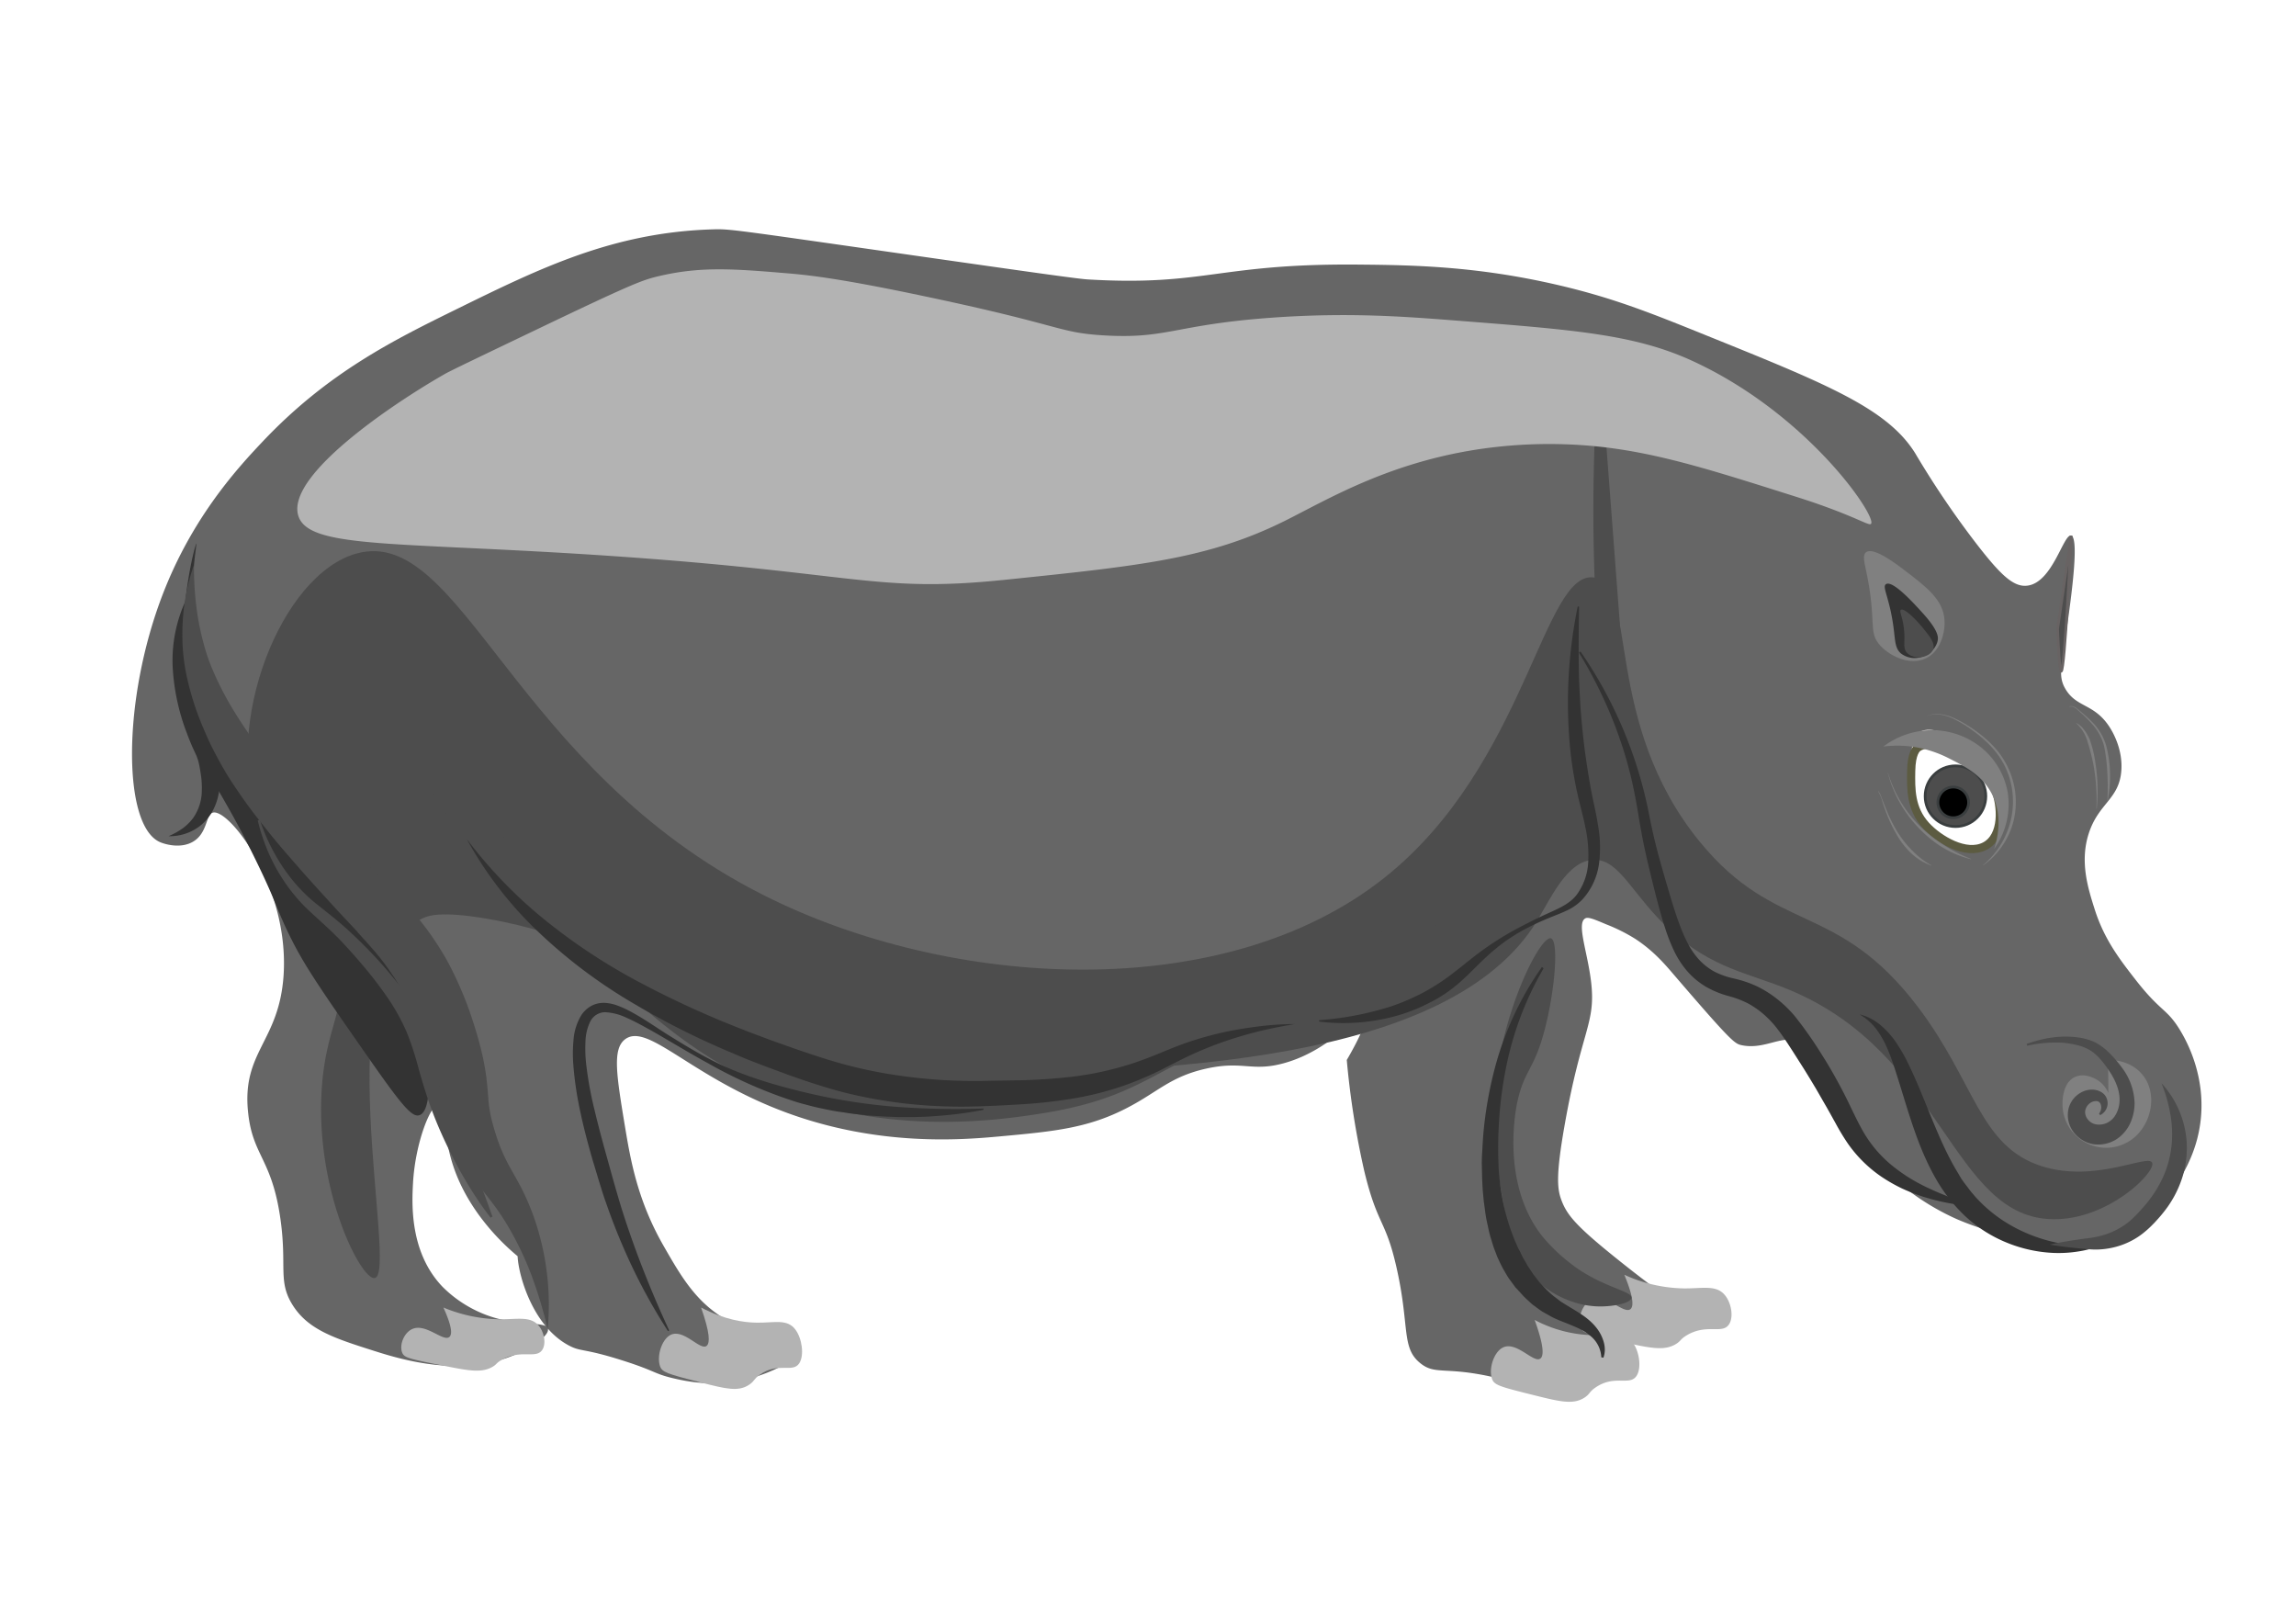 <?xml version="1.0" encoding="UTF-8" standalone="no"?>
<svg
   id="Layer_1"
   data-name="Layer 1"
   viewBox="0 0 841.89 595.28"
   version="1.1"
   sodipodi:docname="getadzi_1.svg"
   inkscape:version="1.2.1 (9c6d41e410, 2022-07-14, custom)"
   xmlns:inkscape="http://www.inkscape.org/namespaces/inkscape"
   xmlns:sodipodi="http://sodipodi.sourceforge.net/DTD/sodipodi-0.dtd"
   xmlns="http://www.w3.org/2000/svg"
   xmlns:svg="http://www.w3.org/2000/svg">
  <sodipodi:namedview
     id="namedview497"
     pagecolor="#ffffff"
     bordercolor="#000000"
     borderopacity="0.25"
     inkscape:showpageshadow="2"
     inkscape:pageopacity="0.0"
     inkscape:pagecheckerboard="0"
     inkscape:deskcolor="#d1d1d1"
     showgrid="false"
     inkscape:zoom="2.2426716"
     inkscape:cx="628.71444"
     inkscape:cy="251.03988"
     inkscape:window-width="1920"
     inkscape:window-height="1151"
     inkscape:window-x="0"
     inkscape:window-y="20"
     inkscape:window-maximized="1"
     inkscape:current-layer="Layer_1" />
  <defs
     id="defs416">
    <style
       id="style414">.cls-1{fill:#606060;}.cls-2{fill:#adadad;}.cls-3{fill:#4d4d4d;}.cls-4{fill:#8a8a8a;}.cls-5{fill:#f9f5f4;}.cls-6{fill:none;stroke:#5c5b41;stroke-width:3px;}.cls-11,.cls-14,.cls-6,.cls-9{stroke-miterlimit:10;}.cls-7{fill:#454545;}.cls-11,.cls-8{fill:#3a3e3f;}.cls-9{fill:#5b5356;stroke:#686363;}.cls-10{fill:#686363;}.cls-11,.cls-14{stroke:#3a3e3f;}.cls-12{fill:#858585;}.cls-13{fill:#4b5052;}.cls-14{fill:#000607;}.cls-15{fill:#6b6163;}</style>
  </defs>
  <title
     id="title418">getadzi</title>
  <path
     class="cls-1"
     d="M59.63,218c11-28.67,27.9-46.83,36.72-56.16,24-25.37,48.27-37.29,71.28-48.6,30.21-14.84,57.29-28.15,94-29.16,6.07-.17,7.52.13,74.52,9.72,39.19,5.6,58.87,8.41,62.64,8.64C442,105,446.51,96.55,498.11,97c19.87.18,43.43.54,73.44,7.56,20.24,4.73,34,10.28,54,18.36,44.32,17.89,66.47,26.83,76.68,43.2a331.86,331.86,0,0,0,22.68,33.48c8.69,11.2,13.38,15.66,18.36,15.12,9.41-1,13.36-19.21,16.2-18.36s.27,20.33-1.08,30.24c-2.33,17.14-4,20.9-1.08,25.92,4.07,7,10.56,5.3,16.2,14,.93,1.44,5,8,4.32,16.2-.84,10.3-8.27,11.73-11.88,22.68-3.45,10.48-.31,20.31,2.16,28.08,3.54,11.08,9.29,18.45,15.12,25.92,9.13,11.69,11.3,10.25,16.2,18.36,2.7,4.47,9.15,16.66,7.56,32.4-1.12,11.14-5.76,18.92-8.64,23.76-2.75,4.61-6.2,10.27-13,15.12a44.16,44.16,0,0,1-14,6.48c-12.53,3.35-23.34.53-37.8-3.24a96.69,96.69,0,0,1-16.2-5.4,90.73,90.73,0,0,1-19.44-11.88c-1.71-1.37-27.3-22.29-33.48-45.36-.46-1.73-1.16-4.77-3.8-6.85-5.93-4.65-12.93,2.38-22.12.37-2.48-.55-3.84-1.47-24.84-25.92-3.31-3.87-7.47-8.72-14-13a63.69,63.69,0,0,0-10.8-5.4c-4.32-1.83-6.5-2.74-7.56-2.16-3.39,1.84.92,12.47,2.16,23.76,1.65,14.93-3.6,17.23-9.72,51.84-3.4,19.22-2.72,23.86-1.08,28.08,2,5.06,5.12,9,19.44,20.52,20,16.16,31.26,22.52,30.24,24.84-1.65,3.76-33.69-7.74-35.64-3.24-1.09,2.51,8.85,6.42,8.64,13-.23,7.29-13,14.65-24.84,15.12-7.19.28-8.12-2.2-21.6-5.4-18.92-4.5-22.42-.88-28.08-5.4-7.07-5.67-3.88-13.18-8.64-34.56-4.07-18.33-7-15.56-11.88-35.64a308.11,308.11,0,0,1-6.48-41s8.56-14.33,6.48-16.2-11.43,12.21-29.16,17.28c-12.15,3.47-15.29-1-29.16,2.16-12.71,2.9-17.31,8.33-28.08,14-14.69,7.79-27.36,8.95-47.52,10.8-13.75,1.26-44,3.72-77.76-8.64-35-12.82-51-33.26-59.4-27-4.77,3.56-3.18,13.17,0,32.4,2,12,4.55,26.65,14,43.2,6.46,11.26,11.74,20.48,22.68,27,13.63,8.12,26.5,6.38,27,10.8.48,4.2-10.84,8.94-17.28,10.8-13,3.74-24.42,1.13-29.16,0-6.8-1.64-6.31-2.67-18.36-6.48-14.27-4.52-15-3.06-19.44-5.4-16.19-8.47-20.56-34.57-18.36-35.64,1.34-.66,6.88,7.18,6.48,7.56-.64.6-22.12-13.73-30.24-36.72-4.69-13.31-2.77-23.45-5.4-23.76-3.2-.38-8.94,14.35-9.72,29.16-.38,7.21-1.32,25.12,10.8,37.8a45.17,45.17,0,0,0,17.28,10.8c11.38,3.91,20.62,1.76,21.39,4.59.63,2.31-4.88,6-9.51,8.37-20.38,10.22-43.78,3.1-54.36-.27-14.46-4.61-24.17-7.7-29.88-17-5.29-8.64-1.87-14-4.32-31.32C99.69,424.78,92.69,423.82,91,408.08c-2.5-22.66,11.42-26,13-50.76,2-32.58-20-60.93-25.92-59.4-2.73.7-1.87,7.7-7.56,10.8-4.5,2.45-10.06.8-11.88,0C44.89,302.66,44.79,256.55,59.63,218Z"
     id="path420"
     style="fill:#666666" />
  <path
     class="cls-2"
     d="M162.59,479.36a55.47,55.47,0,0,0,20.52,4.3c6.41.06,11-1.13,14,1.9,2.5,2.51,3.38,7.37,1.49,9.64-2.42,2.89-7.68-.49-14.5,3.27-2.35,1.3-1.81,1.75-3.89,2.84-3.93,2.05-8.53,1.19-17.59-.62-12.67-2.53-14.38-2.92-15.14-4.77-1.14-2.82.64-7.25,3.6-8.64,5-2.35,11.4,4.74,13.68,2.88C165.82,489.28,165.86,486.57,162.59,479.36Z"
     id="path422"
     style="fill:#b3b3b3" />
  <path
     class="cls-2"
     d="M595.61,467.35a54.4,54.4,0,0,0,21.79,5c6.8.06,11.65-1.32,14.85,2.2,2.65,2.93,3.59,8.58,1.58,11.21-2.57,3.37-8.16-.56-15.4,3.82-2.5,1.51-1.92,2-4.13,3.3-4.17,2.38-9.06,1.38-18.68-.72-13.44-2.94-15.27-3.4-16.07-5.56-1.21-3.27.68-8.42,3.83-10.05,5.28-2.73,12.09,5.52,14.52,3.35C599,478.91,599.07,475.74,595.61,467.35Z"
     id="path424"
     style="fill:#b3b3b3" />
  <path
     class="cls-2"
     d="M562.72,483.91A47.69,47.69,0,0,0,584,489.5c6.65.07,11.39-1.47,14.52,2.46,2.59,3.26,3.51,9.56,1.54,12.49-2.51,3.76-8-.62-15.05,4.25-2.44,1.69-1.87,2.27-4,3.68-4.08,2.65-8.86,1.54-18.26-.81-13.14-3.27-14.92-3.78-15.7-6.18-1.19-3.66.66-9.4,3.73-11.21,5.17-3,11.83,6.16,14.2,3.74C566.07,496.79,566.1,493.26,562.72,483.91Z"
     id="path426"
     style="fill:#b3b3b3" />
  <path
     class="cls-2"
     d="M257.07,479.36c8.64,4.51,15.67,5.5,20.52,5.55,6.41.07,11-1.46,14,2.45,2.5,3.24,3.38,9.51,1.49,12.43-2.42,3.73-7.68-.63-14.5,4.22-2.35,1.68-1.81,2.26-3.89,3.66-3.93,2.64-8.53,1.53-17.59-.8-12.67-3.26-14.38-3.76-15.14-6.16-1.14-3.63.64-9.34,3.6-11.14,5-3,11.4,6.12,13.68,3.72C260.3,492.16,260.34,488.65,257.07,479.36Z"
     id="path428"
     style="fill:#b3b3b3" />
  <path
     class="cls-3"
     d="M130.91,202.88C103,210.35,81.43,266,94.92,300.7c8,20.7,25.45,25.87,29.51,51.22,3,18.48-5,23.93-6.48,47.52-2.38,37.31,14.51,70,19.44,69.12,8.93-1.62-18.9-113.83,17.28-131.76,2.2-1.09,6.76-2.89,23.76,0C242,347.58,265.05,387.38,322.66,394c5.9.67,13.77.51,29.5.17,72.52-1.54,179.24-3.82,211.47-56.62,4.92-8.06,11.06-22.14,20.84-22.33,9.55-.18,14,13,28.12,25.93,15.21,13.87,28.78,15.66,43.2,21.6,57.14,23.5,59.77,83.94,97.2,84.24,20.14.16,37.5-17.2,36.18-20.68s-20.72,7.52-40.5,1.24c-22.84-7.26-24.37-30.62-45.36-58.32-29.53-39-52-26.47-79.92-60.48-35.89-43.82-22.69-94.12-38.7-97-18.85-3.33-24.85,68.6-77.06,110.05-58.83,46.71-159,41-227.68,6.35C188.23,281.93,169.31,192.59,130.91,202.88Z"
     id="path430"
     style="fill:#4d4d4d" />
  <path
     class="cls-4"
     d="M713,227.36c.32,4.81-1.61,11.53-6.84,14-5.63,2.7-12.87-.55-16.63-4.59-4.77-5.12-1.18-8.51-5.33-27.81-.62-2.89-1.26-5.44,0-6.48,2.66-2.19,11.27,4.37,14,6.48C706.52,215.28,712.54,219.86,713,227.36Z"
     id="path432"
     style="fill:#808080" />
  <path
     class="cls-5"
     d="M703.31,268.76c3.82-3,10.73.37,13.68,1.8s10.94,5.28,14.4,14.4c2.75,7.23,3.28,19.48-3.6,23.4s-16.85-2.57-21.6-8.28c-5.64-6.79-5.51-14.68-5.4-22S702.71,269.22,703.31,268.76Z"
     id="path434" />
  <path
     class="cls-6"
     d="M703.31,274.06c3.82-2.7,10.73.34,13.68,1.64s10.94,4.83,14.4,13.14c2.75,6.61,3.28,17.79-3.6,21.36s-16.85-2.35-21.6-7.56c-5.64-6.19-5.51-13.4-5.4-20S702.71,274.48,703.31,274.06Z"
     id="path436"
     style="fill:#ffffff" />
  <path
     class="cls-7"
     d="M72,199.28c.38,0-5.9,31.35,3.84,61.92A158.88,158.88,0,0,0,95,300.08c1.31,1.84,2.32,3.17,3.14,4.24,16,20.93,26.39,24.2,38.49,38.24,4.5,5.22,18.78,23,20.49,47.52.16,2.32,1.19,17-3.2,18.72-2.74,1.1-6.43-3.28-19.21-21.6-14.61-20.93-21.92-31.4-26.9-41-6.46-12.5-5.44-13.28-14.09-31s-13.17-24.06-16.65-31C58.38,247.13,71.51,199.24,72,199.28Z"
     id="path438"
     style="fill:#333333" />
  <path
     class="cls-7"
     d="M526.19,336.08c-4.2-5.64-31.49,15-74.16,28.08-29,8.89-51.94,15.92-80.64,17.28-50,2.35-88.53-13.93-109.44-23-66.49-29-100-79.4-105.12-74.88-2.88,2.54,9.51,16.74,23.06,43a15.64,15.64,0,0,1,3.63,1.11c10.12,4.48,17.21,12.13,22.6,21.23a2.57,2.57,0,0,1,.89-2.38c6.45-4.8,27.64,31.52,72.23,51.32,43.53,19.33,86.6,12.92,103,10.32,44.2-7.05,42.55-22.88,92.64-32.61,6.62-1.29,25.76-4.72,40.56-20C520.93,349.82,528.74,339.5,526.19,336.08Z"
     id="path440"
     style="fill:#4d4d4d" />
  <path
     class="cls-7"
     d="M568.67,344c-3.83-1-18,26.41-20.64,56.63-1.31,15.24.74,26.63,3.37,41.33,2.6,14.47,5,19.21,7.91,23,6.5,8.45,16.82,13.8,27,14,5.3.08,11.71-1.22,11.91-3.16.25-2.36-8.91-3.46-19.46-10.5a65.93,65.93,0,0,1-13-11.77c-15.71-19.49-9.86-47.43-9.35-49.73,2.66-11.86,6.17-11.48,10.08-26.64C570.23,362.73,571.61,344.77,568.67,344Z"
     id="path442"
     style="fill:#4d4d4d" />
  <path
     class="cls-7"
     d="M586.54,130.86a692.61,692.61,0,0,0,5.73,161.35c1.64,10.64,3.6,21.48,8.86,30.87"
     id="path444"
     style="fill:#4d4d4d" />
  <path
     class="cls-8"
     d="M483.72,374a112.92,112.92,0,0,0,26.2-5c2.09-.68,4.14-1.48,6.15-2.35s4-1.81,5.92-2.83a76.87,76.87,0,0,0,10.93-7.15c3.5-2.68,7-5.63,10.7-8.32a111.43,111.43,0,0,1,11.6-7.33c4-2.16,8.06-4.21,12.19-6.09s8.33-3.64,10.8-7a21.88,21.88,0,0,0,4.14-11.68,47.74,47.74,0,0,0-1-12.82c-.85-4.29-2.12-8.62-3.09-13.13s-1.73-9-2.28-13.55a175,175,0,0,1,2.54-54.41l.5.05c-.16,9.06-.27,18.06,0,27,.1,2.24.18,4.48.33,6.71l.19,3.34.26,3.34c.39,4.45.84,8.88,1.44,13.29s1.3,8.8,2.1,13.18,1.92,8.73,2.62,13.34a46.07,46.07,0,0,1,.35,14.13,24.26,24.26,0,0,1-6.05,13,18.87,18.87,0,0,1-5.87,4.15c-2.12,1-4.24,1.77-6.32,2.63s-4.14,1.76-6.15,2.75-4,2.06-5.92,3.18c-.94.59-1.87,1.22-2.81,1.82s-1.82,1.29-2.72,1.95c-1.77,1.37-3.48,2.79-5.12,4.3-3.29,3-6.34,6.31-9.8,9.39A51.41,51.41,0,0,1,524,367.71a64.39,64.39,0,0,1-13,5,72.76,72.76,0,0,1-27.32,1.82Z"
     id="path446"
     style="fill:#333333" />
  <path
     class="cls-7"
     d="M360.62,406.89a141.89,141.89,0,0,1-17.21,2.25c-2.89.25-5.79.34-8.7.4l-4.35,0c-1.46,0-2.91-.08-4.36-.13s-2.91-.13-4.36-.24-2.91-.15-4.36-.33l-4.34-.5c-1.45-.16-2.88-.42-4.33-.62-2.89-.37-5.73-1-8.59-1.61-1.43-.31-2.84-.68-4.25-1.06s-2.82-.73-4.21-1.19a169.84,169.84,0,0,1-31.84-14c-5.08-2.75-10-5.71-15-8.62-2.48-1.46-5-2.92-7.48-4.29s-5-2.72-7.59-3.86a20.68,20.68,0,0,0-7.67-2,6.14,6.14,0,0,0-5.47,3.27,17.52,17.52,0,0,0-1.82,7.36,50.59,50.59,0,0,0,.23,8.23,132.24,132.24,0,0,0,3,16.65c1.31,5.53,2.76,11,4.31,16.56s3.06,11.07,4.67,16.52,3.45,10.88,5.37,16.27c3.86,10.76,8.26,21.35,13.1,31.81l-.43.24a208.2,208.2,0,0,1-16.33-30.6q-3.48-8-6.32-16.23c-1-2.73-1.84-5.52-2.69-8.27l-2.5-8.29c-1.57-5.57-3.09-11.17-4.28-16.87a127.15,127.15,0,0,1-2.6-17.4,53.23,53.23,0,0,1,.07-9,20.46,20.46,0,0,1,2.83-9.1,10.43,10.43,0,0,1,3.87-3.55,9.65,9.65,0,0,1,5.11-1,16.41,16.41,0,0,1,4.64,1.09,35.58,35.58,0,0,1,4.1,1.87c5.23,2.75,9.89,6.13,14.78,9.16s9.78,6,14.88,8.64c10.19,5.29,21.19,8.7,32.2,11.44a218.8,218.8,0,0,0,33.57,5.7,297.15,297.15,0,0,0,34.33.81Z"
     id="path448"
     style="fill:#333333" />
  <path
     class="cls-8"
     d="M61.79,306.56A26.63,26.63,0,0,0,67,303.67a18,18,0,0,0,3.9-3.89A17.67,17.67,0,0,0,74,290a33.08,33.08,0,0,0-.25-5.33c-.12-.91-.27-1.8-.43-2.74s-.34-1.86-.54-2.64a17.21,17.21,0,0,0-.77-2.26c-.33-.77-.75-1.65-1.18-2.58-.85-1.87-1.64-3.84-2.36-5.78a79.53,79.53,0,0,1-5.16-24.19A52.37,52.37,0,0,1,68,220.37a108.57,108.57,0,0,0,1.62,23.44A140.15,140.15,0,0,0,76,266c.63,1.82,1.32,3.56,2.06,5.35.37.9.77,1.83,1.17,2.92a19.67,19.67,0,0,1,.95,3.48c.21,1.17.31,2.26.41,3.27s.15,2.13.17,3.22a30.27,30.27,0,0,1-.55,6.61A21.83,21.83,0,0,1,78,297.24a18.59,18.59,0,0,1-4.29,5.26A18.06,18.06,0,0,1,61.79,306.56Z"
     id="path450"
     style="fill:#333333" />
  <path
     class="cls-8"
     d="M171.15,307.6a169.59,169.59,0,0,0,29,29.94,215.88,215.88,0,0,0,34.62,22.73,350.59,350.59,0,0,0,37.77,17.24c1.6.65,3.23,1.26,4.85,1.86l4.88,1.83c3.25,1.2,6.54,2.33,9.81,3.49,6.58,2.27,13.12,4.43,19.7,6.1a170.27,170.27,0,0,0,20.06,3.83,186,186,0,0,0,20.44,1.61c3.42.1,6.85.1,10.33,0l10.46-.17a204.9,204.9,0,0,0,20.55-1.37,116.83,116.83,0,0,0,19.92-4.28c1.64-.49,3.25-1.05,4.86-1.63s3.2-1.2,4.81-1.83c3.21-1.29,6.47-2.7,9.83-3.94s6.79-2.32,10.24-3.24,6.91-1.72,10.41-2.31,7-1.11,10.52-1.47,7.05-.54,10.57-.56c-3.47.6-6.92,1.25-10.32,2s-6.79,1.66-10.13,2.67A129.89,129.89,0,0,0,435,387.57c-3.1,1.48-6.17,3.1-9.36,4.7-1.59.8-3.22,1.58-4.87,2.29s-3.31,1.45-5,2.09a100.38,100.38,0,0,1-10.31,3.42c-3.48,1-7,1.77-10.58,2.43a181.43,181.43,0,0,1-21.38,2.41c-3.55.22-7.05.4-10.58.55s-7.13.26-10.72.26a185.05,185.05,0,0,1-21.55-1.3,175.8,175.8,0,0,1-21.31-3.95c-7-1.83-13.81-4.09-20.48-6.48-3.32-1.24-6.65-2.44-10-3.73s-6.62-2.54-9.87-4a291.62,291.62,0,0,1-38.1-19.21,188.8,188.8,0,0,1-34-25.88A138.63,138.63,0,0,1,171.15,307.6Z"
     id="path452"
     style="fill:#333333" />
  <path
     class="cls-8"
     d="M579.52,238.84a158.28,158.28,0,0,1,25.33,60.64c1.07,5.35,2.3,10.6,3.76,15.83s3,10.53,4.58,15.71c.81,2.58,1.63,5.15,2.56,7.64a59.07,59.07,0,0,0,3.13,7.19,28.11,28.11,0,0,0,4.22,6.08,22.29,22.29,0,0,0,5.67,4.36,29.24,29.24,0,0,0,7,2.44,42,42,0,0,1,8.4,2.83,40.8,40.8,0,0,1,7.65,4.84,44.13,44.13,0,0,1,6.4,6.27,144.46,144.46,0,0,1,9.7,13.82c3,4.7,5.74,9.56,8.28,14.51s4.71,10,7.3,14.39A45.36,45.36,0,0,0,693.4,427a65.05,65.05,0,0,0,6.35,4.6,68.44,68.44,0,0,0,7,3.81,112,112,0,0,0,15.16,5.88l-.15.78a77.67,77.67,0,0,1-16.35-3.26,70.53,70.53,0,0,1-7.91-3.06,59.61,59.61,0,0,1-7.48-4.25,47.84,47.84,0,0,1-12.45-12.25,84.77,84.77,0,0,1-4.43-7.31c-1.35-2.42-2.64-4.8-4-7.13s-2.66-4.68-4.06-7-2.77-4.61-4.22-6.88-2.89-4.57-4.36-6.83-2.92-4.47-4.46-6.47a35.93,35.93,0,0,0-5-5.47,32.37,32.37,0,0,0-6-4.25,35.93,35.93,0,0,0-7-2.68,35.42,35.42,0,0,1-8.32-3.36,28.36,28.36,0,0,1-7.09-5.86,33.8,33.8,0,0,1-4.86-7.55,65,65,0,0,1-3.14-8c-.89-2.67-1.63-5.35-2.37-8-1.43-5.34-2.72-10.65-4-16s-2.36-10.83-3.25-16.25-1.82-10.7-3.13-16a152.44,152.44,0,0,0-4.73-15.57,163,163,0,0,0-14.2-29.38Z"
     id="path454"
     style="fill:#333333" />
  <path
     class="cls-8"
     d="M566,355A117.77,117.77,0,0,0,552,392.6a140.27,140.27,0,0,0-2.41,19.89c-.21,3.33-.26,6.67-.24,10,0,1.67.1,3.31.14,5s.2,3.3.39,4.93a79.5,79.5,0,0,0,4.27,19c.57,1.5,1.09,3,1.77,4.45.32.72.6,1.46,1,2.17s.72,1.4,1.06,2.11c.17.35.33.71.52,1.05l.59,1c.39.68.79,1.35,1.16,2l1.29,1.94.64,1,.71.9,1.41,1.84c.51.58,1,1.12,1.57,1.7a42,42,0,0,0,3.33,3.2c.58.51,1.22.94,1.84,1.42s1.22,1,1.89,1.37c1.34.85,2.77,1.7,4.25,2.6,2.95,1.78,6.16,3.86,8.48,7a14.75,14.75,0,0,1,2.46,5.09,10.54,10.54,0,0,1,.33,2.79,9,9,0,0,1-.51,2.7l-.78-.14a10.67,10.67,0,0,0-4.2-8c-2.28-2-5.21-3.13-8.3-4.39-1.56-.61-3.18-1.23-4.82-2-.84-.38-1.62-.87-2.43-1.32s-1.63-.88-2.4-1.4-1.51-1.09-2.26-1.64c-.36-.28-.76-.53-1.11-.84l-1-.93c-.69-.63-1.39-1.25-2-1.9l-1.87-2.06L555.7,472l-.82-1.11-1.64-2.23c-.5-.78-1-1.58-1.42-2.36l-.7-1.19c-.23-.4-.42-.81-.63-1.22-.41-.81-.79-1.64-1.18-2.47s-.68-1.68-1-2.52c-.7-1.67-1.17-3.41-1.71-5.13s-.85-3.47-1.25-5.21-.68-3.49-.88-5.24l-.37-2.62c-.11-.88-.17-1.75-.25-2.63-.2-1.75-.27-3.5-.35-5.25s-.09-3.5-.14-5.24,0-3.5.13-5.22c.16-3.46.39-6.91.79-10.35a145.8,145.8,0,0,1,3.82-20.34,115.53,115.53,0,0,1,17.29-37.16Z"
     id="path456"
     style="fill:#333333" />
  <path
     class="cls-8"
     d="M95.3,300.59A69.41,69.41,0,0,0,107.52,323a58.8,58.8,0,0,0,9.07,8.84c3.35,2.66,6.83,5.39,10.12,8.31l-.13-.12,1.55,1.41,1.39,1.3c.92.86,1.82,1.74,2.72,2.62,1.8,1.78,3.57,3.58,5.29,5.43a148.71,148.71,0,0,1,9.82,11.64,88.18,88.18,0,0,1,8.31,13.14,100.32,100.32,0,0,1,5.81,14.31c1.55,4.78,3,9.46,4.41,14.14s3,9.31,4.57,14c3.21,9.31,6.73,18.56,10.13,28l-.7.39a126.13,126.13,0,0,1-8.49-12.51c-2.62-4.31-5-8.76-7.2-13.31s-4.23-9.2-6-14-3.22-9.6-4.57-14.35a112.73,112.73,0,0,0-4.44-13.71,74.52,74.52,0,0,0-6.9-12.53,144.74,144.74,0,0,0-8.87-11.64c-1.58-1.87-3.18-3.73-4.83-5.56l-2.49-2.72-2.39-2.52-.14-.12c-3-3-6.22-5.84-9.44-8.83a62,62,0,0,1-8.85-9.95,66.68,66.68,0,0,1-6.57-11.47,72,72,0,0,1-4.2-12.44Z"
     id="path458"
     style="fill:#4d4d4d" />
  <path
     class="cls-4"
     d="M109.31,188.84c3.19,11.68,31.13,9.94,99.36,14,106.13,6.37,109.9,14.87,159.84,9.72,49.71-5.13,74.57-7.69,102.6-21.6,15.87-7.88,40.06-22.75,76.68-27a175.08,175.08,0,0,1,25.92-1.08c26.77.85,48.27,7.66,82.08,18.36,4.88,1.54,8.23,2.6,13,4.32,13.44,4.87,16.62,7.27,17.28,6.48,2.2-2.61-22.77-39.81-64.8-59.4-21.37-10-43.4-11.69-87.48-15.12-18.29-1.43-39.12-3.06-67-1.08-36.38,2.57-38.67,8-62.64,6.48-16.31-1.06-14.16-3.52-63.72-14-32.08-6.82-43.63-8-50.76-8.64-20.48-1.72-32.76-2.74-48.6,1.08-5.63,1.36-9.57,2.81-44.28,19.44-21.08,10.09-31.62,15.14-33.48,16.2C146.71,146.4,105.13,173.5,109.31,188.84Z"
     id="path460"
     style="fill:#b3b3b3" />
  <path
     class="cls-7"
     d="M697.07,239.6c-2.15-1.84-2.13-4.44-2.64-8.64-1.42-11.78-4.48-15.76-2.88-16.8,2.39-1.55,9.94,6.73,13.2,10.32,6,6.57,6,9,5.76,10.32-.51,2.8-3,5.12-5.76,6A8.27,8.27,0,0,1,697.07,239.6Z"
     id="path462"
     style="fill:#333333" />
  <path
     class="cls-3"
     d="M697,223.58c-.69.48.52,2.16,1.08,6.48.71,5.36-.57,7.27,1.08,9.18s4.6,1.76,4.89,1.74c1.68-.14,4.07-1,4.78-2.86.87-2.24-1.15-4.72-3.73-7.88S698.21,222.74,697,223.58Z"
     id="path464"
     style="fill:#4d4d4d" />
  <path
     class="cls-9"
     d="M759.47,196.4h0l-5,34.2h0s.58,15.47,1.33,15.48C757.11,246.12,759.47,196.4,759.47,196.4Z"
     id="path466"
     style="fill:#4d4d4d" />
  <path
     class="cls-10"
     d="M768.7,296.47A70.16,70.16,0,0,0,767.54,280a78.42,78.42,0,0,0-2.06-8,14.16,14.16,0,0,0-4.2-6.85l.05-.08a9.34,9.34,0,0,1,1.73,1.22,12.54,12.54,0,0,1,1.4,1.6,17,17,0,0,1,2,3.78,43.62,43.62,0,0,1,1.9,8.17,65.1,65.1,0,0,1,.47,16.65Z"
     id="path468"
     style="fill:#808080" />
  <path
     class="cls-10"
     d="M758.74,259a2.74,2.74,0,0,1,2.46.51c.72.48,1.35,1.05,2,1.58,1.3,1.09,2.57,2.22,3.77,3.44a20.42,20.42,0,0,1,5.3,8.75,45,45,0,0,1,.55,20.33l-.1,0a89.9,89.9,0,0,0,0-10.12,64.14,64.14,0,0,0-1.21-10,19.69,19.69,0,0,0-4.9-8.61,50.27,50.27,0,0,0-3.6-3.55c-.64-.56-1.25-1.16-1.92-1.64a2.61,2.61,0,0,0-2.31-.59Z"
     id="path470"
     style="fill:#808080" />
  <path
     class="cls-10"
     d="M706.46,262.5a9.77,9.77,0,0,1,4.75-.7A16.51,16.51,0,0,1,715.9,263a44.9,44.9,0,0,1,8.37,4.82,42.92,42.92,0,0,1,7.27,6.4,29.78,29.78,0,0,1,5.2,8.2,29.21,29.21,0,0,1,1.43,19.16,28.82,28.82,0,0,1-10.95,15.67l-.06-.08a30.88,30.88,0,0,0,10-15.85,29.87,29.87,0,0,0-1.2-18.6,29,29,0,0,0-5-8.07,42.69,42.69,0,0,0-7.07-6.42,43.63,43.63,0,0,0-8.2-5c-2.88-1.26-6.27-1.9-9.28-.68Z"
     id="path472"
     style="fill:#808080" />
  <path
     class="cls-10"
     d="M732.15,270.44a10.58,10.58,0,0,1,5,3.26,25.39,25.39,0,0,1,3.42,4.93,30.63,30.63,0,0,1,3.42,11.46,31.81,31.81,0,0,1-1,12,35.68,35.68,0,0,1-5.16,10.79l-.09-.05a49.38,49.38,0,0,0,4.28-11,37.12,37.12,0,0,0,1.18-11.64,30.34,30.34,0,0,0-3.07-11.3,25.16,25.16,0,0,0-3.2-5,10.38,10.38,0,0,0-4.76-3.36Z"
     id="path474"
     style="fill:#666666" />
  <path
     class="cls-3"
     d="M71.13,207a114.85,114.85,0,0,0,1.49,19.68c.57,3.19,1.23,6.33,2.09,9.4a70,70,0,0,0,3,8.89,115.85,115.85,0,0,0,8.72,16.75c1.66,2.69,3.44,5.32,5.23,7.93s3.7,5,5.67,7.47c7.95,9.73,17.13,19,26.3,28.41l13.84,14.13,6.89,7.15,3.49,3.64c1.2,1.26,2.42,2.58,3.61,3.94,2.36,2.72,4.6,5.61,6.7,8.58,1,1.49,2.07,3,3,4.53s1.95,3.16,2.82,4.75a129.67,129.67,0,0,1,8.57,19.59c1.14,3.34,2.18,6.66,3.1,10.07a96.76,96.76,0,0,1,2.32,10.59c.6,3.63.87,7.46,1.1,10.39a41.84,41.84,0,0,0,.5,4.21,42.4,42.4,0,0,0,.9,4.18,89.32,89.32,0,0,0,2.72,8.59,66.1,66.1,0,0,0,3.82,8.13c1.51,2.77,3.34,5.78,4.89,9a91.15,91.15,0,0,1,4.05,9.77,96.21,96.21,0,0,1,4.61,20.17,94.92,94.92,0,0,1,.26,20.28,167.12,167.12,0,0,0-5.68-19,116.58,116.58,0,0,0-8.15-17.43,89.19,89.19,0,0,0-5.06-7.89c-1.81-2.51-3.78-4.93-5.91-7.7a65.27,65.27,0,0,1-6-9.16,81.84,81.84,0,0,1-4.55-9.9c-.65-1.73-1.27-3.51-1.78-5.38s-.95-3.78-1.29-5.57c-.63-3.64-1-6.41-1.77-9.28a137.94,137.94,0,0,0-5.88-17.42,125.42,125.42,0,0,0-8-16.51c-.76-1.29-1.48-2.51-2.31-3.76s-1.67-2.48-2.54-3.7c-1.76-2.42-3.62-4.75-5.61-7-1-1.15-2-2.28-3.07-3.43L130,340.48c-2.26-2.42-4.55-4.82-6.8-7.27-4.47-4.92-9-9.79-13.39-14.83s-8.82-10.11-13-15.45a192,192,0,0,1-12.14-16.71c-1.92-2.92-3.63-6-5.3-9.11s-3.15-6.18-4.49-9.41a103.88,103.88,0,0,1-6.45-19.94A69.14,69.14,0,0,1,67,237.28a83.4,83.4,0,0,1,.06-10.37A76.65,76.65,0,0,1,71.13,207Z"
     id="path476"
     style="fill:#4d4d4d" />
  <path
     class="cls-10"
     d="M692.32,283.47a46.34,46.34,0,0,0,11.53,19.28,53.67,53.67,0,0,0,8.81,7,54.91,54.91,0,0,0,10.07,5.15l0,.1a37.52,37.52,0,0,1-10.57-4.4,42.08,42.08,0,0,1-8.85-7.32,45.44,45.44,0,0,1-11.06-19.8Z"
     id="path478"
     style="fill:#808080" />
  <path
     class="cls-10"
     d="M688.76,290.06a6.41,6.41,0,0,1,1,1.9l.76,2c.52,1.33,1.05,2.66,1.63,4a51.41,51.41,0,0,0,3.95,7.58,39.39,39.39,0,0,0,5.35,6.57,30.73,30.73,0,0,0,6.75,5.14l0,.09a21.17,21.17,0,0,1-7.4-4.51,28.91,28.91,0,0,1-5.34-6.87,53.28,53.28,0,0,1-3.74-7.81c-.51-1.34-1-2.7-1.44-4.06a14.89,14.89,0,0,0-1.6-3.95Z"
     id="path480"
     style="fill:#808080" />
  <path
     class="cls-8"
     d="M681.85,371.89a17.73,17.73,0,0,1,4,1.47,20.64,20.64,0,0,1,3.66,2.44,31.1,31.1,0,0,1,5.87,6.57,60.23,60.23,0,0,1,4.32,7.58c1.26,2.56,2.43,5.16,3.54,7.76,4.45,10.41,8.14,20.89,13.42,30.16.66,1.15,1.36,2.28,2,3.4s1.44,2.21,2.25,3.24,1.54,2.12,2.41,3.08l1.27,1.49,1.35,1.4a52.17,52.17,0,0,0,12.5,9.37,58,58,0,0,0,15,5.59,62.58,62.58,0,0,0,16.5,1.34,41,41,0,0,1-8.31,2.09,45.65,45.65,0,0,1-8.68.47,51.12,51.12,0,0,1-17.19-3.8,50.09,50.09,0,0,1-15.1-9.61,59.23,59.23,0,0,1-11-14.09c-5.84-10.31-9.06-21.34-12.36-32-.81-2.67-1.65-5.31-2.5-7.95A77.34,77.34,0,0,0,692,384.3a35.32,35.32,0,0,0-4-7A21.07,21.07,0,0,0,681.85,371.89Z"
     id="path482"
     style="fill:#333333" />
  <circle
     class="cls-11"
     cx="717.03"
     cy="291.9"
     r="11.12"
     id="circle484"
     style="fill:#4d4d4d" />
  <path
     class="cls-12"
     d="M773,388.56c1.14,0,7.94,0,12.4,5.22,5,5.8,4.14,14.73-.34,20.63a16,16,0,0,1-28.79-9.74c0-1.13.05-7.64,4.45-9.77,3.24-1.58,7.11.06,9.16,1.63,4.32,3.31,5.7,10.23,3.31,17.32"
     id="path486"
     style="fill:#808080" />
  <path
     class="cls-13"
     d="M743.11,382.72a54.42,54.42,0,0,1,6-1.75,41.18,41.18,0,0,1,6.3-.88,34,34,0,0,1,6.45.24,21,21,0,0,1,6.46,1.85,21.9,21.9,0,0,1,5.39,4.13,43.54,43.54,0,0,1,4.28,5,22.68,22.68,0,0,1,4.71,13,17.74,17.74,0,0,1-1.52,7.3,14,14,0,0,1-5.2,6.11,12.52,12.52,0,0,1-8.2,1.79A11.43,11.43,0,0,1,763.6,418a11.55,11.55,0,0,1-3.31-3,10.45,10.45,0,0,1-1.8-8.58,9.39,9.39,0,0,1,5.61-6.38,7.88,7.88,0,0,1,4.27-.45,6.44,6.44,0,0,1,2.12.79,4.67,4.67,0,0,1,1.7,1.69,4.86,4.86,0,0,1-2.11,6.76l-.41-.57c1.23-1.52.91-3.66-.07-4.32-.71-.52-2.35-.26-3.31.54a4.31,4.31,0,0,0-1.73,3.13,4.42,4.42,0,0,0,1.26,3.09,4.71,4.71,0,0,0,3,1.54,6.83,6.83,0,0,0,3.79-.59,7.26,7.26,0,0,0,3.11-2.89,10.72,10.72,0,0,0,1.45-4.67,12.82,12.82,0,0,0-.07-2.55,15.25,15.25,0,0,0-.57-2.61,22.84,22.84,0,0,0-2.35-5.09,39.85,39.85,0,0,0-3.41-4.79,18.22,18.22,0,0,0-4.1-3.83,17.43,17.43,0,0,0-5.27-2.12,31.43,31.43,0,0,0-5.91-.86,47.76,47.76,0,0,0-12.16,1.14Z"
     id="path488"
     style="fill:#4d4d4d" />
  <path
     class="cls-4"
     d="M702.35,273.92A42.83,42.83,0,0,1,714.59,278c5.95,3,12.32,6.2,15.84,13.2,4.3,8.55,1.65,17.41.75,20.06a28.05,28.05,0,0,0,5-20.78,27.43,27.43,0,0,0-8.85-15.71,28.83,28.83,0,0,0-19.63-7.07,29.74,29.74,0,0,0-17.12,6A40.74,40.74,0,0,1,702.35,273.92Z"
     id="path490"
     style="fill:#808080" />
  <circle
     class="cls-14"
     cx="716.21"
     cy="294.17"
     r="5.63"
     id="circle492"
     style="fill:#000000" />
  <path
     class="cls-15"
     d="M792.6,397.16a35.39,35.39,0,0,1,9.22,21.77c0,1,.1,2.07,0,3.11l-.06,1.56c0,.52-.12,1-.17,1.55a33.16,33.16,0,0,1-1.27,6.14,39.55,39.55,0,0,1-5.5,11.17,51.52,51.52,0,0,1-3.88,4.78l-1,1.09-1.06,1.07a31.06,31.06,0,0,1-2.32,2.11,26.74,26.74,0,0,1-5.35,3.55,27.61,27.61,0,0,1-6,2.21,29.15,29.15,0,0,1-6.19.83A28.31,28.31,0,0,1,766,458l-2.89-.25c-3.85-.37-7.7-.79-11.55-1.46,3.82-.85,7.64-1.44,11.46-2l2.87-.38c.94-.11,1.78-.25,2.67-.44A30.09,30.09,0,0,0,773.6,452a28.71,28.71,0,0,0,4.59-2.34,25.2,25.2,0,0,0,4-3.14c.62-.61,1.24-1.22,1.84-1.87l.92-1,.9-1a46.8,46.8,0,0,0,3.31-4.19,39.28,39.28,0,0,0,2.77-4.49,37.16,37.16,0,0,0,2.17-4.76,37.86,37.86,0,0,0,2.25-10.26,41.76,41.76,0,0,0-.6-10.83q-.5-2.73-1.27-5.48C793.94,400.79,793.3,399,792.6,397.16Z"
     id="path494"
     style="fill:#4d4d4d" />
</svg>
